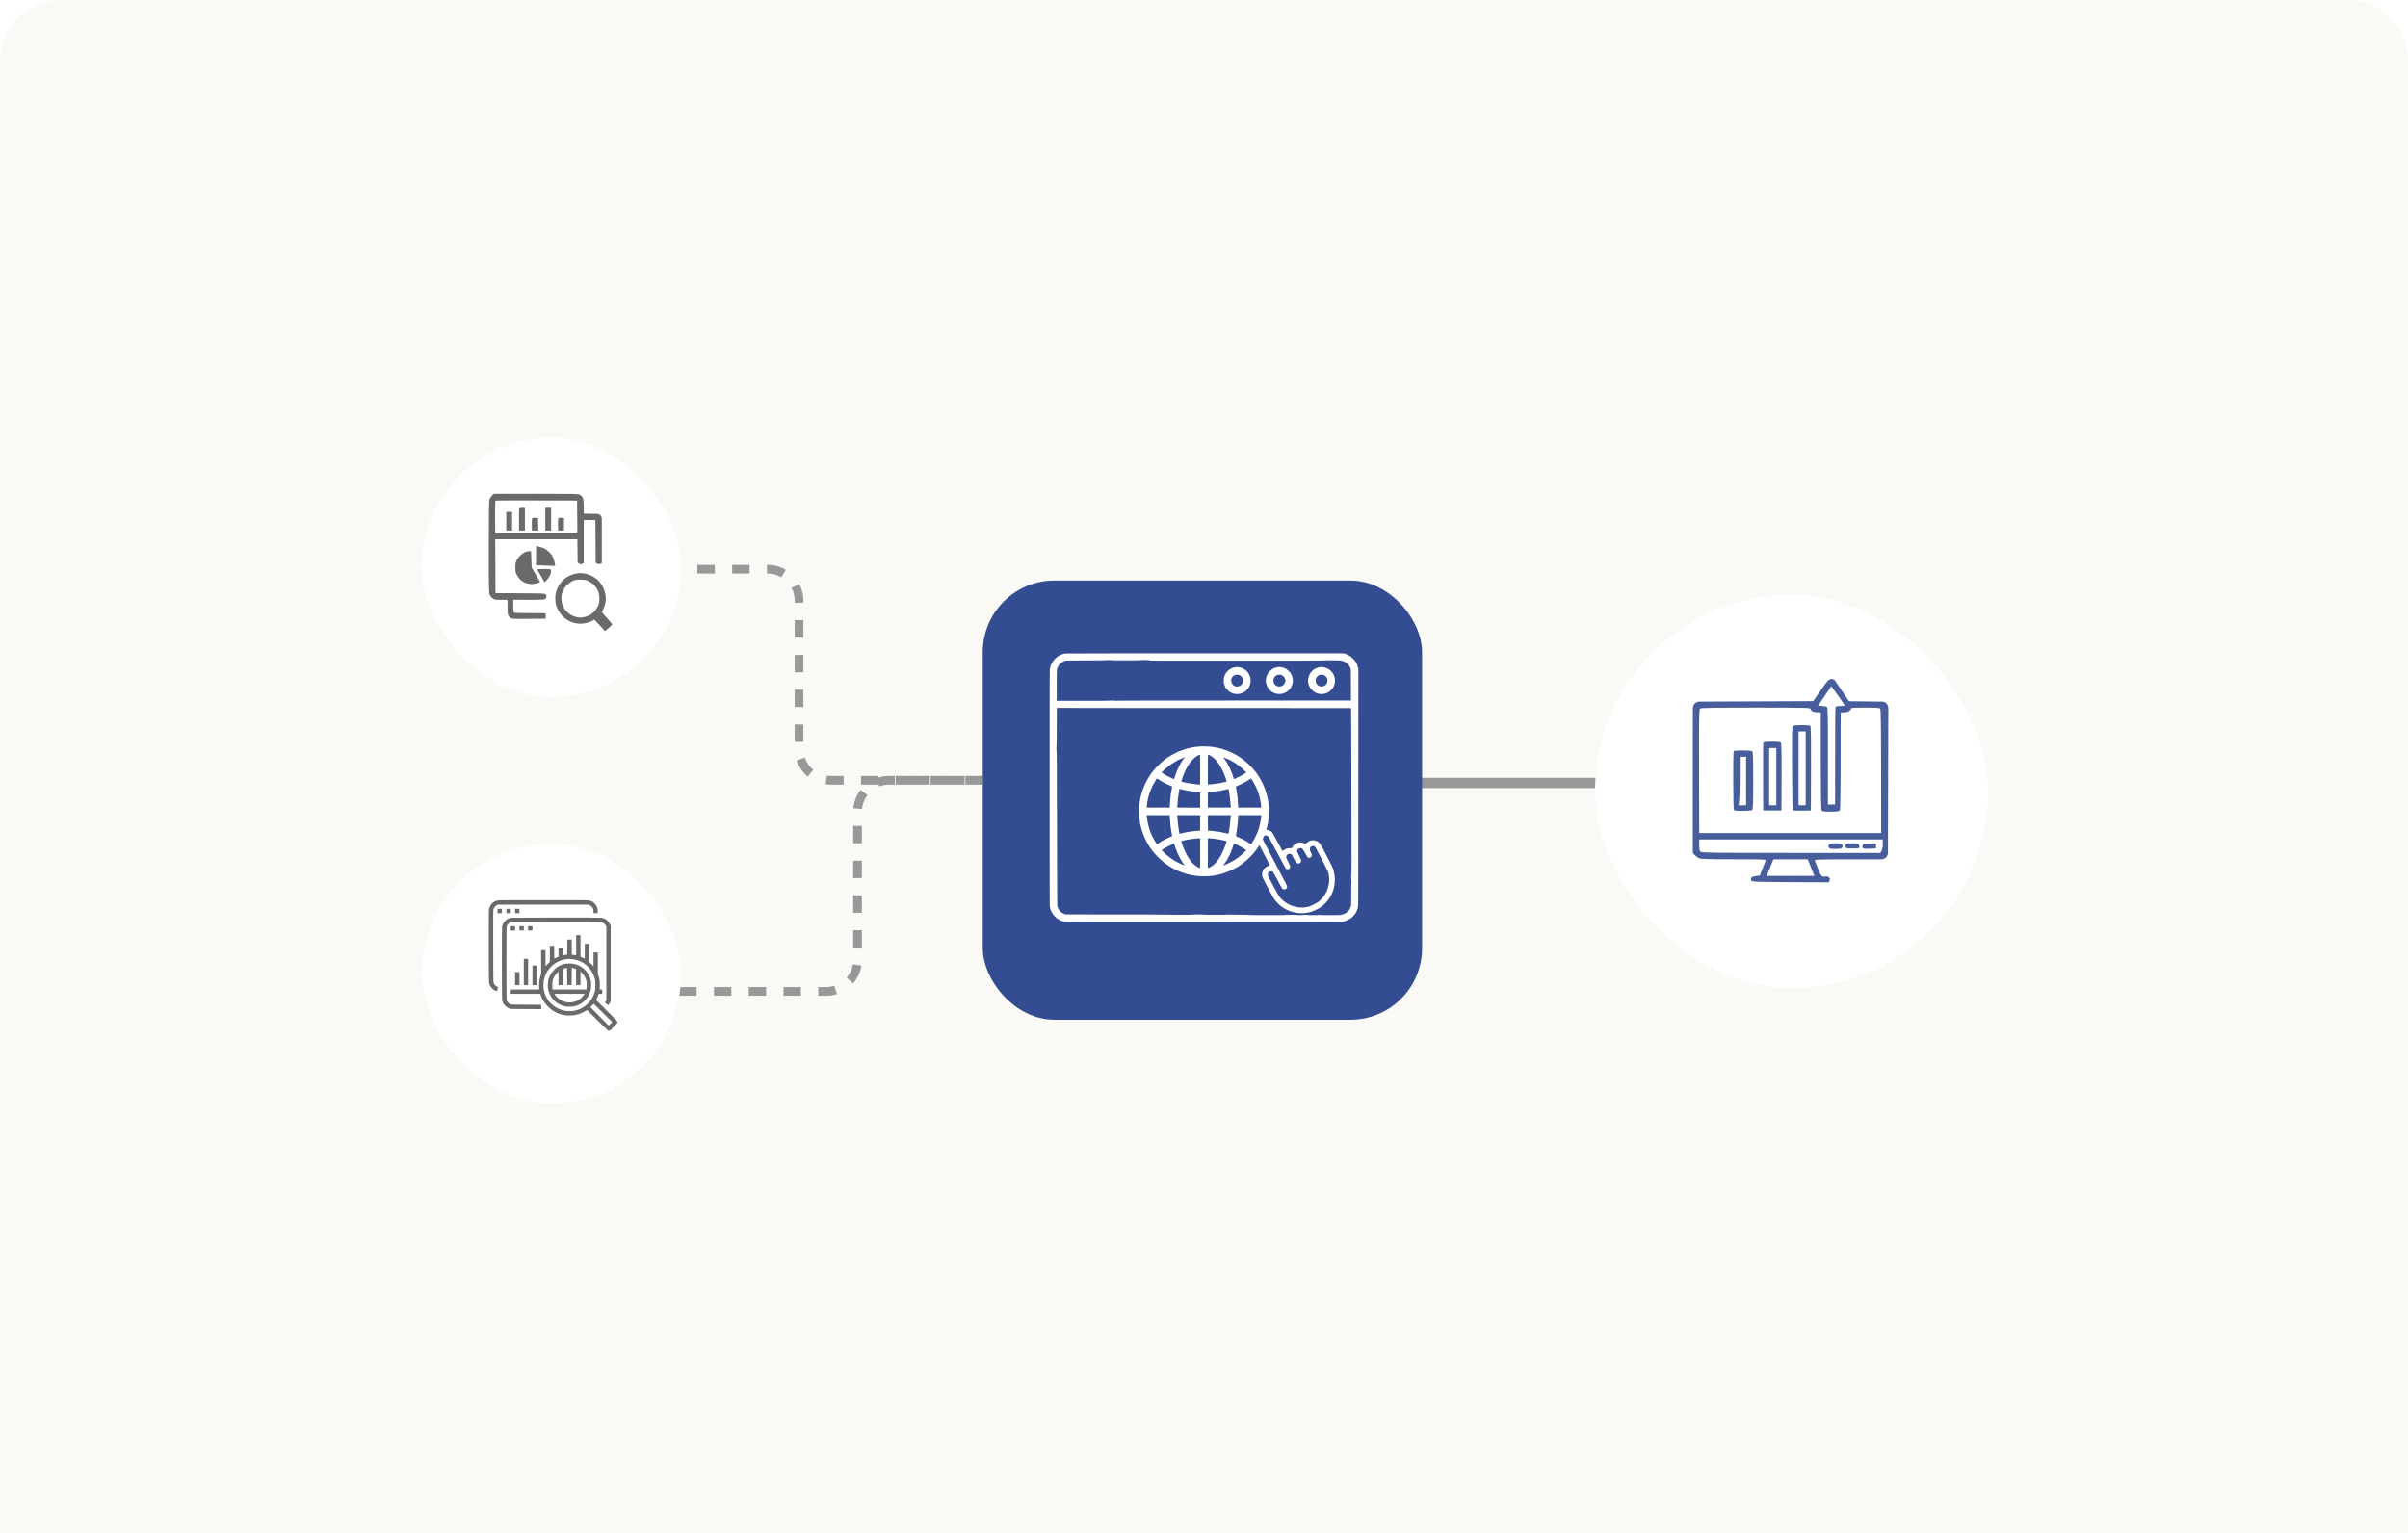 <svg width="468" height="298" viewBox="0 0 468 298" fill="none" xmlns="http://www.w3.org/2000/svg">
<path d="M0 11.747C0 5.259 5.259 0 11.747 0H456.253C462.741 0 468 5.259 468 11.747V298H0V11.747Z" fill="#FAF9F6"/>
<path d="M132 192.734H160.564C163.933 192.734 166.664 190.003 166.664 186.633V157.793C166.664 154.423 169.396 151.692 172.765 151.692H189.959" stroke="#989898" stroke-width="1.69" stroke-dasharray="3.38 3.38"/>
<path d="M191 151.693H161.395C158.026 151.693 155.295 148.962 155.295 145.592V116.752C155.295 113.382 152.563 110.651 149.194 110.651H132" stroke="#989898" stroke-width="1.69" stroke-dasharray="3.38 3.38"/>
<g filter="url(#filter0_d_386_10961)">
<rect x="82" y="84" width="50.387" height="50.387" rx="25.193" fill="white"/>
</g>
<path d="M276 152.211L311 152.211" stroke="#989898" stroke-width="2"/>
<g filter="url(#filter1_d_386_10961)">
<rect x="82" y="163" width="50.387" height="50.387" rx="25.193" fill="white"/>
</g>
<g filter="url(#filter2_d_386_10961)">
<rect x="310" y="114" width="76.387" height="76.387" rx="38.193" fill="white"/>
</g>
<path opacity="0.9" fill-rule="evenodd" clip-rule="evenodd" d="M355.96 132C356.176 132 356.438 132.093 356.547 132.201C356.639 132.324 357.319 133.297 359.357 136.323L365.95 136.401C366.582 136.583 366.843 136.796 367 137.559L366.923 166.001C366.708 166.717 366.338 166.933 365.765 167.051H359.202C354.03 167.051 352.655 167.097 352.702 167.252C352.733 167.344 353.011 168.085 353.319 168.873C353.752 169.969 353.952 170.309 354.215 170.386C354.416 170.448 354.694 170.448 354.833 170.386C355.002 170.34 355.249 170.401 355.435 170.571C355.713 170.787 355.744 170.896 355.419 171.529L347.992 171.498C341.106 171.451 340.534 171.436 340.38 171.189C340.256 170.988 340.256 170.834 340.38 170.649C340.488 170.463 340.812 170.34 342.017 170.216L342.542 168.904C342.835 168.178 343.113 167.468 343.144 167.329C343.221 167.066 342.85 167.051 336.967 167.051C332.134 167.051 330.606 167.004 330.204 166.85C329.717 166.569 329.233 166.206 329 165.738L329.015 137.559C329.209 136.785 329.48 136.593 330.065 136.401L352.408 136.308L353.644 134.501C354.323 133.513 355.033 132.556 355.219 132.355C355.404 132.154 355.744 132 355.96 132ZM353.366 137.173C354.539 137.25 354.972 137.358 355.08 137.451C355.234 137.605 355.28 139.535 355.265 147.024V156.397H356.655C356.655 141.913 356.685 137.605 356.732 137.482C356.794 137.312 357.041 137.25 357.658 137.25C358.121 137.25 358.508 137.204 358.508 137.142C358.508 137.065 357.921 136.2 357.21 135.212L355.913 133.405L353.366 137.173ZM330.22 149.942L330.251 161.955H365.61C365.61 140.462 365.564 137.898 365.41 137.744C365.271 137.605 364.483 137.559 362.476 137.559C360.144 137.559 359.743 137.59 359.743 137.79C359.743 137.914 359.573 138.13 359.388 138.254C359.202 138.377 358.739 138.485 358.384 138.485H357.735C357.735 155.161 357.689 157.447 357.55 157.586C357.427 157.724 356.84 157.786 355.774 157.786C354.338 157.786 354.169 157.755 354.03 157.477C353.922 157.277 353.875 153.741 353.875 147.827V138.485C352.856 138.485 352.393 138.377 352.208 138.254C352.022 138.13 351.868 137.914 351.868 137.79C351.868 137.59 350.571 137.559 341.245 137.559C333.2 137.559 330.56 137.605 330.405 137.744C330.22 137.898 330.189 139.813 330.22 149.942ZM330.251 164.271C330.251 165.028 330.312 165.414 330.482 165.584C330.683 165.785 332.845 165.816 348.085 165.816H365.456C365.826 165.244 365.919 164.766 365.919 164.148V163.191H330.251V164.271ZM343.375 170.293H352.64L351.328 167.051H344.672L343.375 170.293ZM350.169 140.956C350.972 140.956 351.729 141.017 351.822 141.079C351.976 141.156 352.007 143.009 351.945 157.555L350.247 157.586C349.305 157.616 348.502 157.586 348.44 157.508C348.378 157.447 348.301 153.756 348.286 149.309C348.255 142.315 348.286 141.203 348.471 141.095C348.594 141.017 349.367 140.956 350.169 140.956ZM349.552 156.551H350.941V142.191H349.552V156.551ZM344.333 144.183C345.445 144.183 345.985 144.245 346.108 144.384C346.263 144.538 346.294 146.128 346.232 157.555H342.681L342.665 151.069C342.65 147.503 342.665 144.492 342.696 144.384C342.727 144.26 343.206 144.198 344.333 144.183ZM343.839 156.551H345.228V145.434H343.839V156.551ZM338.728 145.897C339.839 145.897 340.426 145.959 340.565 146.082C340.704 146.236 340.751 147.549 340.751 151.764C340.751 155.856 340.704 157.292 340.565 157.431C340.442 157.57 339.839 157.632 338.712 157.632C337.369 157.632 337.029 157.586 336.967 157.4C336.921 157.277 336.875 154.683 336.859 151.641C336.844 148.599 336.89 146.051 336.967 146.005C337.045 145.943 337.832 145.897 338.728 145.897ZM338.126 150.869C338.126 152.938 338.079 155.053 338.002 155.594L337.894 156.551H339.361V147.132H338.126V150.869ZM356.732 163.947C357.735 163.947 357.905 163.993 358.044 164.256C358.152 164.488 358.137 164.642 357.998 164.812C357.859 164.982 357.519 165.043 356.685 165.043C355.79 165.043 355.543 164.982 355.435 164.766C355.342 164.596 355.342 164.395 355.435 164.225C355.558 164.009 355.79 163.947 356.732 163.947ZM360.052 163.947C360.777 163.947 361.102 164.009 361.241 164.179C361.349 164.302 361.426 164.534 361.395 164.688C361.364 164.92 361.179 164.951 360.052 164.951C358.77 164.951 358.739 164.951 358.693 164.565C358.662 164.364 358.739 164.132 358.847 164.071C358.955 164.009 359.496 163.947 360.052 163.947ZM364.607 164.024V164.951L363.325 164.997C362.167 165.028 362.043 165.013 361.982 164.719C361.935 164.549 361.982 164.302 362.074 164.179C362.213 163.993 362.522 163.947 364.607 164.024Z" fill="#344C92"/>
<path fill-rule="evenodd" clip-rule="evenodd" d="M96.156 175.239C96.255 175.185 96.459 175.115 96.603 175.076H96.598C96.821 175.011 98.166 175.001 105.57 175.001C113.326 174.996 114.313 175.006 114.576 175.076C114.74 175.115 114.983 175.21 115.117 175.284C115.246 175.358 115.464 175.532 115.593 175.666C115.722 175.805 115.876 176.008 115.931 176.128C115.99 176.242 116.075 176.465 116.114 176.619C116.154 176.778 116.189 177.046 116.189 177.527H115.37L115.34 177.145C115.325 176.926 115.276 176.683 115.226 176.584C115.177 176.49 115.067 176.336 114.978 176.247C114.894 176.152 114.735 176.033 114.427 175.865H96.762L96.563 175.969C96.454 176.028 96.28 176.172 96.176 176.291C96.072 176.415 95.958 176.619 95.913 176.758C95.853 176.971 95.844 177.988 95.853 183.978C95.868 190.563 95.873 190.96 95.958 191.148C96.007 191.257 96.141 191.441 96.255 191.56C96.37 191.674 96.538 191.793 96.628 191.818C96.727 191.848 96.786 191.898 96.786 191.952C96.781 192.002 96.742 192.185 96.692 192.364C96.618 192.627 96.583 192.682 96.508 192.672C96.454 192.662 96.305 192.602 96.166 192.538C96.032 192.473 95.799 192.309 95.66 192.17C95.501 192.022 95.337 191.793 95.248 191.605C95.169 191.436 95.079 191.173 95.05 191.024C95.015 190.846 95 188.305 95 183.829C95 177.745 95.01 176.872 95.074 176.609C95.119 176.445 95.223 176.192 95.313 176.043C95.402 175.899 95.585 175.681 95.719 175.557C95.859 175.433 96.052 175.289 96.156 175.239ZM111.976 185.715V183.754V181.794H112.819L112.824 185.988L113.202 186.161C113.333 186.222 113.46 186.279 113.539 186.314C113.582 186.333 113.611 186.346 113.618 186.35C113.643 186.355 113.663 185.715 113.663 183.482H114.507L114.512 186.98L115.35 187.848V185.169H116.194V189.312L116.338 189.759C116.417 190.007 116.511 190.394 116.541 190.627C116.576 190.86 116.596 191.342 116.566 192.364H117.037V193.208H116.69C116.353 193.208 116.343 193.213 116.313 193.347C116.298 193.421 116.194 193.689 115.871 194.408L117.916 196.448C119.107 197.639 119.975 198.542 119.99 198.616C120.01 198.686 120 198.795 119.965 198.865C119.93 198.934 119.623 199.276 119.275 199.624C118.933 199.976 118.591 200.294 118.516 200.333C118.437 200.373 118.328 200.403 118.268 200.403C118.184 200.403 117.593 199.837 114.11 196.359L113.926 196.473C113.822 196.537 113.514 196.696 113.241 196.83C112.968 196.964 112.601 197.118 112.422 197.172C112.244 197.227 111.896 197.306 111.653 197.351C111.41 197.391 110.964 197.425 110.661 197.425C110.358 197.425 109.912 197.391 109.668 197.351C109.425 197.306 109.018 197.202 108.775 197.118C108.532 197.033 108.219 196.909 108.08 196.845C107.947 196.775 107.644 196.597 107.411 196.448C107.172 196.289 106.78 195.967 106.512 195.694C106.23 195.416 105.917 195.034 105.743 194.771C105.584 194.528 105.386 194.17 105.297 193.977C105.207 193.783 105.108 193.535 105.004 193.208H99.272V192.364H104.805L104.786 191.704C104.776 191.342 104.795 190.86 104.83 190.627C104.86 190.394 104.954 190.002 105.178 189.312V184.722H106.021L106.026 187.824L106.865 186.98V183.879H107.708V185.119C107.708 185.804 107.728 186.355 107.748 186.35C107.773 186.34 107.961 186.255 108.552 185.988V184.325H109.395V185.715L109.559 185.69C109.621 185.682 109.743 185.664 109.964 185.631C110.042 185.62 110.134 185.606 110.239 185.591L110.249 184.499C110.254 183.898 110.264 183.238 110.274 182.663H111.098L111.107 183.035C111.107 183.125 111.109 183.305 111.113 183.626C111.117 184.027 111.124 184.649 111.132 185.591L111.39 185.63C111.457 185.639 111.535 185.651 111.625 185.664C111.727 185.679 111.843 185.696 111.976 185.715ZM109.366 186.603C109.584 186.548 109.942 186.479 110.16 186.459C110.378 186.439 110.567 186.419 110.582 186.414C110.597 186.414 110.84 186.429 111.127 186.459C111.415 186.484 111.842 186.563 112.085 186.633C112.323 186.702 112.701 186.846 112.924 186.96C113.152 187.074 113.49 187.283 113.683 187.422C113.877 187.566 114.159 187.814 114.318 187.977C114.477 188.136 114.715 188.424 114.849 188.617C114.978 188.811 115.167 189.134 115.266 189.337C115.36 189.54 115.499 189.913 115.574 190.156C115.703 190.568 115.713 190.667 115.713 191.496C115.713 192.25 115.698 192.448 115.608 192.761C115.554 192.964 115.435 193.302 115.35 193.505C115.266 193.709 115.082 194.056 114.938 194.274C114.8 194.493 114.502 194.855 114.283 195.073C114.06 195.297 113.693 195.599 113.46 195.753C113.227 195.902 112.884 196.096 112.691 196.175C112.497 196.259 112.165 196.373 111.946 196.433C111.713 196.498 111.316 196.552 110.979 196.567C110.626 196.587 110.244 196.572 109.986 196.537C109.753 196.503 109.386 196.418 109.167 196.349C108.949 196.279 108.617 196.145 108.423 196.046C108.23 195.952 107.942 195.783 107.778 195.669C107.614 195.56 107.336 195.331 107.163 195.168C106.989 195.004 106.741 194.726 106.612 194.547C106.478 194.369 106.279 194.046 106.17 193.828C106.056 193.61 105.912 193.262 105.848 193.059C105.783 192.855 105.699 192.508 105.664 192.29C105.624 192.036 105.614 191.659 105.634 191.247C105.654 190.756 105.689 190.498 105.793 190.156C105.868 189.913 105.997 189.555 106.086 189.362C106.175 189.168 106.344 188.871 106.463 188.692C106.587 188.513 106.786 188.255 106.905 188.121C107.029 187.982 107.297 187.729 107.5 187.561C107.743 187.357 108.076 187.149 108.423 186.975C108.726 186.831 109.148 186.662 109.366 186.603ZM114.76 195.813L115.063 195.48V195.475C115.226 195.292 115.375 195.143 115.39 195.143C115.405 195.143 116.224 195.947 118.993 198.716L118.313 199.386L114.76 195.813Z" fill="#6A6A6A"/>
<path fill-rule="evenodd" clip-rule="evenodd" d="M97.531 177.527H96.688V176.684H97.531V177.527ZM99.268 177.527H98.424V176.684H99.268V177.527ZM100.955 177.527H100.111V176.684H100.955V177.527ZM98.747 178.609C98.911 178.535 99.144 178.45 99.268 178.425C99.392 178.401 103.258 178.381 108.101 178.376C113.743 178.371 116.804 178.386 116.983 178.42C117.132 178.45 117.39 178.535 117.554 178.614C117.737 178.703 117.956 178.867 118.11 179.036C118.253 179.19 118.447 179.462 118.695 179.983V194.572L118.556 194.87C118.477 195.034 118.373 195.228 118.318 195.307C118.239 195.421 118.209 195.431 118.134 195.381C118.085 195.347 117.936 195.223 117.579 194.895L117.851 194.424V180.132L117.747 179.934C117.688 179.825 117.544 179.651 117.425 179.547C117.301 179.443 117.097 179.328 116.958 179.284C116.745 179.224 115.509 179.214 99.342 179.239L99.079 179.388C98.93 179.472 98.752 179.616 98.682 179.711C98.613 179.805 98.523 179.959 98.489 180.048C98.439 180.177 98.424 181.571 98.424 187.288C98.424 194.086 98.429 194.384 98.519 194.572C98.568 194.682 98.687 194.845 98.777 194.94C98.871 195.034 99.045 195.158 99.169 195.213C99.387 195.312 99.466 195.317 105.173 195.342V196.185L102.21 196.17L102.2 196.17C99.278 196.16 99.238 196.16 98.97 196.051C98.821 195.992 98.573 195.853 98.424 195.749C98.256 195.629 98.067 195.431 97.938 195.237C97.819 195.064 97.685 194.806 97.64 194.672C97.561 194.443 97.556 193.843 97.541 187.476C97.531 182.698 97.546 180.43 97.581 180.207C97.611 180.028 97.705 179.74 97.789 179.562C97.883 179.373 98.052 179.135 98.196 178.996C98.335 178.862 98.583 178.688 98.747 178.609ZM100.111 180.902H99.268L99.273 180.053L100.087 180.083L100.111 180.902ZM101.799 180.902H100.955V180.058H101.799V180.902ZM103.486 180.902H102.642V180.058H103.486V180.902ZM102.642 191.521H101.799V186.41H102.642V191.521ZM104.329 191.521H103.486V187.7H104.329V191.521ZM100.955 191.521H100.111V188.99H100.955V191.521ZM108.895 187.68C109.098 187.586 109.445 187.462 109.664 187.412C109.942 187.343 110.239 187.308 110.656 187.308C111.128 187.303 111.346 187.328 111.723 187.422C111.981 187.486 112.338 187.61 112.517 187.7C112.696 187.789 112.974 187.958 113.137 188.072C113.301 188.186 113.589 188.449 113.782 188.653C113.971 188.856 114.224 189.188 114.338 189.392C114.452 189.595 114.596 189.893 114.656 190.057C114.71 190.221 114.79 190.498 114.829 190.677C114.864 190.856 114.899 191.228 114.899 191.511C114.899 191.789 114.864 192.181 114.82 192.379C114.78 192.578 114.671 192.915 114.581 193.133C114.492 193.352 114.323 193.674 114.204 193.853C114.085 194.032 113.872 194.295 113.733 194.443C113.599 194.587 113.351 194.806 113.187 194.925C113.023 195.039 112.701 195.228 112.467 195.337C112.234 195.446 111.902 195.575 111.723 195.62C111.48 195.689 111.217 195.709 110.681 195.709C110.14 195.709 109.877 195.689 109.639 195.62C109.46 195.575 109.128 195.446 108.895 195.337C108.661 195.228 108.339 195.039 108.175 194.925C108.011 194.806 107.763 194.587 107.624 194.443C107.485 194.295 107.277 194.032 107.158 193.853C107.039 193.674 106.865 193.352 106.776 193.133C106.686 192.915 106.577 192.558 106.533 192.339C106.468 192.042 106.458 191.794 106.478 191.322C106.493 190.9 106.538 190.593 106.607 190.355C106.667 190.166 106.776 189.873 106.85 189.709C106.925 189.546 107.064 189.303 107.158 189.164C107.247 189.03 107.461 188.777 107.624 188.603C107.793 188.429 108.061 188.186 108.225 188.072C108.388 187.953 108.691 187.779 108.895 187.68ZM109.49 188.345C109.544 188.315 109.718 188.265 109.877 188.226H109.872C110.031 188.186 110.174 188.151 110.194 188.151C110.214 188.146 110.239 188.901 110.259 191.496H111.102L111.127 188.146L111.286 188.176C111.375 188.196 111.559 188.246 111.946 188.37L111.971 191.521H112.814L112.819 188.866L113.127 189.193C113.296 189.372 113.509 189.64 113.593 189.789C113.683 189.938 113.817 190.226 113.891 190.429C114.005 190.757 114.02 190.881 114.025 191.446C114.03 191.799 114.015 192.151 113.956 192.364H107.406L107.366 192.225C107.346 192.151 107.331 191.799 107.336 191.446C107.341 190.881 107.356 190.757 107.47 190.429C107.544 190.226 107.678 189.938 107.768 189.789C107.852 189.64 108.066 189.372 108.542 188.866L108.547 191.521H109.39V189.958C109.39 188.444 109.395 188.395 109.49 188.345ZM108.502 194.086C108.324 193.942 108.08 193.684 107.961 193.516L107.748 193.208H113.613L113.4 193.516C113.286 193.684 113.048 193.942 112.869 194.086C112.69 194.235 112.368 194.443 112.149 194.548C111.931 194.652 111.579 194.776 111.365 194.816C111.157 194.86 110.849 194.895 110.686 194.895C110.522 194.895 110.214 194.86 110.001 194.816C109.792 194.776 109.44 194.652 109.222 194.548C109.003 194.443 108.681 194.235 108.502 194.086Z" fill="#6A6A6A"/>
<path d="M104.18 108.023L104.169 109.868C107.022 110.004 107.86 110.026 107.882 110.004C107.905 109.992 107.86 109.698 107.792 109.358C107.724 109.019 107.577 108.532 107.452 108.283C107.339 108.034 107.022 107.604 106.75 107.332C106.478 107.06 106.014 106.721 105.697 106.574C105.392 106.438 104.916 106.291 104.667 106.245L104.192 106.166L104.18 108.023ZM102.188 107.275C101.939 107.366 101.509 107.626 101.237 107.864C100.965 108.102 100.614 108.543 100.445 108.86C100.207 109.324 100.15 109.574 100.162 110.332C100.162 111.113 100.195 111.306 100.49 111.838C100.682 112.177 100.988 112.585 101.169 112.732C101.362 112.89 101.712 113.117 101.961 113.241C102.211 113.366 102.697 113.49 103.037 113.524C103.433 113.558 103.897 113.513 104.316 113.4C104.667 113.298 104.961 113.185 104.961 113.162C104.961 113.128 104.599 112.472 104.146 111.713L103.331 110.332L103.207 107.162C102.765 107.128 102.437 107.185 102.188 107.275ZM104.418 110.751C104.452 110.83 104.792 111.419 105.177 112.053L105.867 113.219C106.614 112.37 106.897 111.928 106.965 111.679C107.044 111.43 107.112 111.113 107.112 110.977C107.112 110.841 107.033 110.694 106.943 110.672C106.852 110.638 106.229 110.615 105.573 110.615C104.644 110.615 104.373 110.649 104.418 110.751Z" fill="#6A6A6A"/>
<path fill-rule="evenodd" clip-rule="evenodd" d="M95.124 97.053C95.181 96.872 95.396 96.566 95.6 96.374L95.951 96H104.192C112.241 96 112.445 96 112.773 96.226C112.955 96.351 113.192 96.6 113.283 96.792C113.407 97.041 113.453 97.506 113.453 99.849L116.192 99.906C116.664 100.03 116.832 100.201 116.962 100.755V109.472L116.668 109.607C116.43 109.732 116.328 109.721 115.773 109.404L115.717 101.094H113.453V109.472L113.158 109.607C112.921 109.732 112.819 109.721 112.264 109.404L112.207 104.83H96.245L96.302 115.302L101.113 115.336C105.54 115.358 105.936 115.37 106.072 115.562C106.151 115.664 106.207 115.856 106.207 115.981C106.207 116.105 106.117 116.298 106.004 116.411C105.834 116.592 105.54 116.615 99.755 116.604V117.758C99.755 118.551 99.8 118.97 99.891 119.072C100.004 119.173 100.762 119.207 105.981 119.207L106.049 119.456C106.083 119.604 106.094 119.841 106.038 120.283L102.789 120.305C99.845 120.339 99.494 120.317 99.234 120.136C99.064 120.034 98.86 119.807 98.781 119.626C98.668 119.422 98.623 118.879 98.623 116.604H97.411C96.325 116.615 96.143 116.581 95.792 116.355C95.577 116.207 95.306 115.913 95.204 115.698C95.011 115.336 95 114.645 95 106.336C95 100.279 95.034 97.257 95.124 97.053ZM110.623 111.939C110.906 111.804 111.392 111.634 111.698 111.555C112.015 111.487 112.479 111.419 112.751 111.407C113.011 111.407 113.498 111.464 113.826 111.532C114.155 111.6 114.721 111.815 115.094 111.996C115.468 112.189 116.011 112.573 116.294 112.868C116.577 113.151 116.973 113.683 117.166 114.056C117.358 114.441 117.573 115.098 117.653 115.528C117.766 116.151 117.777 116.49 117.675 117.056C117.607 117.464 117.426 118.053 117.29 118.358C117.248 118.45 117.207 118.54 117.17 118.621C117.079 118.818 117.012 118.965 116.996 118.981C116.973 119.015 117.415 119.547 117.981 120.17C118.547 120.792 119.011 121.347 119 121.392C119 121.438 118.683 121.754 117.585 122.694L116.566 121.573C116.011 120.951 115.524 120.453 115.49 120.453C115.468 120.464 115.332 120.543 115.207 120.634C115.083 120.736 114.653 120.905 114.245 121.03C113.849 121.155 113.204 121.256 112.83 121.256C112.456 121.245 111.902 121.177 111.585 121.098C111.279 121.019 110.747 120.804 110.419 120.622C110.079 120.441 109.558 120.022 109.253 119.694C108.947 119.366 108.54 118.755 108.347 118.336C108.064 117.736 107.973 117.373 107.94 116.66C107.894 116.004 107.94 115.562 108.087 115.019C108.2 114.622 108.483 114.011 108.709 113.66C108.924 113.321 109.332 112.845 109.615 112.619C109.887 112.381 110.351 112.075 110.623 111.939ZM96.222 100.551C96.211 98.819 96.245 97.359 96.301 97.325C96.358 97.279 99.947 97.257 112.15 97.302L112.207 103.698H96.245L96.222 100.551ZM110.35 113.57C110.656 113.298 111.154 112.981 111.471 112.856C111.901 112.687 112.252 112.653 112.943 112.675C113.622 112.698 113.996 112.777 114.414 112.981C114.72 113.128 115.184 113.456 115.433 113.717C115.694 113.966 116.022 114.419 116.169 114.736C116.362 115.132 116.452 115.562 116.486 116.151C116.52 116.807 116.475 117.136 116.294 117.622C116.169 117.962 115.863 118.472 115.626 118.755C115.377 119.038 114.935 119.4 114.629 119.57C114.324 119.728 113.78 119.921 113.429 119.988C112.977 120.079 112.592 120.079 112.207 120C111.901 119.932 111.403 119.762 111.109 119.615C110.803 119.468 110.316 119.072 110.022 118.743C109.694 118.381 109.399 117.905 109.297 117.566C109.196 117.249 109.105 116.672 109.105 116.264C109.105 115.675 109.173 115.381 109.456 114.792C109.682 114.317 109.999 113.887 110.35 113.57Z" fill="#6A6A6A"/>
<path d="M100.942 98.796C100.885 98.83 100.851 99.826 100.862 101.004L100.885 103.132H102.017V98.717C101.259 98.717 100.998 98.751 100.942 98.796ZM105.979 100.924V103.132H107.111V98.717H105.979V100.924ZM98.394 101.321V103.132H99.527V99.509H98.394V101.321ZM103.432 100.709C103.387 100.755 103.342 101.321 103.353 101.966L103.376 103.132H104.621L104.564 100.698C103.772 100.641 103.489 100.664 103.432 100.709ZM108.527 100.709C108.481 100.755 108.436 101.321 108.447 101.966L108.47 103.132H109.602C109.602 101.377 109.613 100.834 109.625 100.777C109.647 100.732 109.432 100.687 109.149 100.664C108.866 100.641 108.583 100.664 108.527 100.709Z" fill="#6A6A6A"/>
<g filter="url(#filter3_d_386_10961)">
<rect x="191" y="111" width="85.385" height="85.385" rx="13.921" fill="#344C92"/>
</g>
<path fill-rule="evenodd" clip-rule="evenodd" d="M206.5 127.166C206.647 127.119 206.878 127.063 207.016 127.041C207.213 127.013 213.031 127.004 261.172 127.013L261.438 127.104C261.584 127.151 261.838 127.257 262 127.335C262.162 127.416 262.419 127.572 262.566 127.685C262.712 127.797 262.931 127.994 263.05 128.122C263.169 128.251 263.316 128.429 263.378 128.513C263.441 128.601 263.544 128.76 263.603 128.872C263.663 128.985 263.744 129.154 263.778 129.247C263.816 129.341 263.881 129.554 264 130.013L263.994 153.079C263.984 174.997 263.981 176.151 263.931 176.213C263.897 176.251 263.888 176.285 263.906 176.294C263.925 176.304 263.928 176.347 263.916 176.397C263.906 176.444 263.859 176.601 263.812 176.747C263.766 176.894 263.681 177.104 263.625 177.216C263.569 177.329 263.484 177.476 263.441 177.544C263.397 177.613 263.312 177.732 263.25 177.81C263.191 177.888 263.062 178.032 262.969 178.132C262.875 178.232 262.684 178.401 262.547 178.504C262.409 178.607 262.156 178.76 261.984 178.844C261.812 178.929 261.547 179.032 261.391 179.076C261.2 179.129 261.097 179.144 261.072 179.122C261.044 179.101 261.022 179.107 261.003 179.147C260.975 179.197 259.653 179.201 234.041 179.21C209.144 179.216 207.088 179.213 206.828 179.166C206.672 179.138 206.456 179.082 206.344 179.038C206.231 178.997 206.022 178.897 205.875 178.819C205.728 178.741 205.525 178.61 205.422 178.532C205.319 178.454 205.128 178.282 204.997 178.154C204.869 178.026 204.681 177.801 204.587 177.654C204.494 177.507 204.378 177.319 204.338 177.232C204.294 177.147 204.219 176.969 204.175 176.841C204.128 176.713 204.069 176.513 204.044 176.397C204.006 176.213 204 173.035 204 153.241C204 132.747 204.003 130.263 204.047 130.013C204.075 129.857 204.131 129.619 204.178 129.482C204.222 129.344 204.319 129.113 204.391 128.966C204.466 128.819 204.609 128.588 204.712 128.451C204.816 128.313 204.997 128.107 205.112 127.994C205.231 127.879 205.425 127.719 205.547 127.638C205.669 127.557 205.872 127.438 206 127.372C206.128 127.307 206.353 127.216 206.5 127.166ZM211.109 128.381C213.556 128.375 214.993 128.359 215.012 128.341C215.031 128.325 215.249 128.309 215.506 128.309C215.784 128.309 215.974 128.325 215.984 128.341C215.993 128.362 216.946 128.372 218.749 128.372C220.553 128.372 221.506 128.362 221.515 128.341C221.524 128.322 221.865 128.309 222.437 128.309C223.287 128.309 223.349 128.316 223.453 128.372C223.562 128.434 223.618 128.434 240.281 128.434C251.396 128.434 257.006 128.425 257.015 128.403C257.024 128.384 257.64 128.372 258.765 128.372C259.89 128.372 260.506 128.384 260.515 128.403C260.524 128.422 260.578 128.437 260.634 128.437C260.687 128.437 260.818 128.459 260.921 128.481C261.024 128.506 261.256 128.6 261.434 128.691C261.703 128.828 261.793 128.897 261.965 129.078C262.106 129.228 262.221 129.397 262.321 129.594C262.406 129.762 262.49 129.981 262.515 130.106C262.553 130.291 262.562 130.819 262.562 136.187H239.796C224.649 136.187 217.024 136.197 217.015 136.219C217.006 136.234 216.943 136.25 216.874 136.25C216.806 136.25 216.743 136.234 216.734 136.219C216.724 136.197 216.49 136.187 216.124 136.187C215.759 136.187 215.524 136.197 215.515 136.219C215.506 136.237 213.781 136.25 205.374 136.25V133.35C205.374 131.447 205.387 130.381 205.409 130.25C205.428 130.137 205.471 129.959 205.509 129.859C205.543 129.756 205.615 129.6 205.665 129.516C205.715 129.428 205.793 129.309 205.84 129.25C205.884 129.187 205.949 129.109 205.984 129.075C206.018 129.037 206.131 128.941 206.234 128.856C206.337 128.775 206.534 128.653 206.671 128.591C206.809 128.525 206.993 128.456 207.078 128.434C207.199 128.4 208.065 128.391 211.109 128.381ZM205.343 144.766C205.365 144.753 205.378 143.522 205.381 141.181L205.384 137.612L213.184 137.634C217.474 137.644 230.34 137.653 262.562 137.653V137.819C262.562 137.909 262.574 137.997 262.59 138.012C262.612 138.034 262.628 141.947 262.64 148.75C262.649 154.634 262.665 161.7 262.671 164.45C262.684 167.85 262.678 169.462 262.656 169.481C262.634 169.503 262.624 169.869 262.624 170.506C262.624 171.134 262.637 171.503 262.656 171.512C262.674 171.522 262.687 171.572 262.687 171.622C262.687 171.675 262.674 171.725 262.656 171.731C262.637 171.744 262.624 172.441 262.624 173.725C262.624 174.812 262.615 175.744 262.606 175.797C262.593 175.85 262.599 175.9 262.621 175.912C262.646 175.928 262.646 175.95 262.615 175.991C262.593 176.022 262.556 176.116 262.537 176.203C262.515 176.287 262.465 176.428 262.424 176.516C262.387 176.6 262.303 176.747 262.24 176.844C262.178 176.937 262.128 177.031 262.124 177.053C262.124 177.075 262.103 177.094 262.078 177.094C262.053 177.094 262.031 177.106 262.031 177.125C262.031 177.141 261.928 177.234 261.806 177.331C261.681 177.428 261.499 177.544 261.406 177.591C261.312 177.641 261.137 177.709 261.015 177.747C260.896 177.781 260.756 177.812 260.703 177.812C260.653 177.812 260.574 177.834 260.531 177.859C260.465 177.894 260.134 177.903 258.493 177.903C257.215 177.903 256.524 177.894 256.515 177.875C256.506 177.856 256.443 177.844 256.374 177.844C256.306 177.844 256.243 177.856 256.234 177.875C256.224 177.894 255.865 177.906 255.249 177.906C254.634 177.906 254.274 177.894 254.265 177.875C254.256 177.853 254.053 177.844 253.749 177.844C253.446 177.844 253.243 177.853 253.234 177.875C253.224 177.894 252.99 177.906 252.624 177.906C252.259 177.906 252.024 177.894 252.015 177.875C252.006 177.853 251.593 177.844 250.874 177.844C250.156 177.844 249.743 177.853 249.734 177.875C249.724 177.894 248.546 177.906 246.296 177.906C244.037 177.906 242.874 177.894 242.874 177.875C242.874 177.853 242.284 177.837 241.196 177.828C240.271 177.819 239.29 177.806 239.015 177.797C238.693 177.784 238.506 177.791 238.487 177.809C238.465 177.831 237.703 177.844 236.243 177.844C234.799 177.844 234.024 177.831 234.015 177.812C234.006 177.791 233.593 177.781 232.874 177.781C232.156 177.781 231.743 177.791 231.734 177.812C231.724 177.831 230.949 177.844 229.509 177.844C228.084 177.844 227.287 177.831 227.265 177.812C227.246 177.791 223.787 177.778 207.109 177.766L206.921 177.694C206.818 177.656 206.671 177.591 206.593 177.55C206.515 177.512 206.396 177.444 206.328 177.4C206.259 177.356 206.14 177.25 206.062 177.166C205.984 177.081 205.881 176.966 205.837 176.906C205.79 176.844 205.706 176.697 205.646 176.578C205.587 176.456 205.521 176.303 205.496 176.234C205.459 176.128 205.449 174.056 205.431 163.231C205.418 156.15 205.399 149.437 205.39 148.312C205.381 147.031 205.362 146.253 205.343 146.234C205.324 146.216 205.312 145.916 205.312 145.491C205.312 145.05 205.324 144.775 205.343 144.766Z" fill="white"/>
<path fill-rule="evenodd" clip-rule="evenodd" d="M239.829 129.757C239.932 129.732 240.11 129.7 240.226 129.688C240.341 129.679 240.545 129.682 240.679 129.694C240.813 129.707 241.001 129.741 241.095 129.766C241.188 129.794 241.345 129.847 241.438 129.885C241.532 129.922 241.729 130.032 241.876 130.129C242.023 130.225 242.226 130.394 242.329 130.504C242.432 130.616 242.56 130.769 242.616 130.844C242.67 130.919 242.757 131.072 242.81 131.185C242.863 131.297 242.941 131.529 242.988 131.7C243.06 131.982 243.066 132.054 243.054 132.404C243.041 132.716 243.023 132.847 242.954 133.06C242.907 133.207 242.829 133.404 242.782 133.497C242.735 133.591 242.645 133.741 242.579 133.825C242.513 133.913 242.391 134.057 242.301 134.147C242.213 134.241 242.063 134.369 241.97 134.435C241.876 134.5 241.698 134.604 241.579 134.663C241.46 134.722 241.26 134.8 241.141 134.838C241.02 134.872 240.77 134.91 240.579 134.922C240.391 134.935 240.213 134.932 240.188 134.916C240.163 134.9 240.079 134.885 240.001 134.882C239.923 134.875 239.804 134.857 239.735 134.838C239.666 134.819 239.498 134.754 239.36 134.691C239.223 134.629 239.073 134.55 239.026 134.516C238.982 134.479 238.885 134.41 238.81 134.357C238.738 134.307 238.601 134.169 238.504 134.054C238.407 133.938 238.298 133.804 238.263 133.757C238.226 133.71 238.16 133.607 238.12 133.529C238.079 133.45 237.998 133.241 237.938 133.06C237.845 132.763 237.835 132.697 237.835 132.372C237.838 132.175 237.854 131.919 237.873 131.804C237.891 131.685 237.951 131.482 238.004 131.35C238.057 131.216 238.163 131.013 238.238 130.897C238.313 130.779 238.479 130.582 238.604 130.46C238.729 130.335 238.916 130.175 239.02 130.107C239.12 130.041 239.304 129.944 239.423 129.894C239.541 129.847 239.726 129.785 239.829 129.757ZM248.016 129.763C248.12 129.732 248.295 129.697 248.407 129.685C248.52 129.672 248.645 129.666 248.688 129.672C248.72 129.675 248.792 129.684 248.868 129.693C248.897 129.697 248.926 129.7 248.954 129.704C249.057 129.713 249.226 129.747 249.329 129.779C249.432 129.81 249.595 129.866 249.688 129.904C249.782 129.941 249.938 130.022 250.032 130.082C250.126 130.144 250.345 130.335 250.516 130.51C250.785 130.779 250.851 130.869 250.976 131.122C251.057 131.285 251.154 131.538 251.191 131.685C251.245 131.885 251.263 132.041 251.263 132.31C251.263 132.585 251.248 132.732 251.195 132.929C251.157 133.069 251.076 133.294 251.013 133.429C250.951 133.56 250.863 133.719 250.816 133.779C250.773 133.838 250.676 133.96 250.598 134.044C250.52 134.132 250.388 134.26 250.301 134.335C250.213 134.407 250.057 134.516 249.954 134.575C249.851 134.632 249.673 134.716 249.554 134.76C249.438 134.804 249.251 134.86 249.132 134.885C249.016 134.907 248.782 134.922 248.61 134.919C248.438 134.916 248.257 134.904 248.204 134.894C248.151 134.885 248.038 134.86 247.954 134.838C247.866 134.816 247.679 134.744 247.532 134.675C247.385 134.61 247.182 134.485 247.079 134.404C246.976 134.319 246.82 134.179 246.729 134.085C246.641 133.994 246.504 133.822 246.423 133.7C246.345 133.582 246.288 133.463 246.298 133.444C246.307 133.422 246.298 133.41 246.282 133.419C246.263 133.429 246.21 133.304 246.16 133.147C246.11 132.988 246.051 132.738 246.032 132.591C246.004 132.391 246.004 132.263 246.032 132.075C246.051 131.938 246.088 131.741 246.113 131.638C246.141 131.535 246.204 131.354 246.257 131.232C246.31 131.113 246.413 130.929 246.485 130.825C246.56 130.722 246.726 130.535 246.857 130.413C246.988 130.288 247.173 130.135 247.266 130.075C247.363 130.016 247.451 129.966 247.463 129.966C247.476 129.966 247.563 129.932 247.657 129.891C247.751 129.85 247.913 129.794 248.016 129.763ZM256.697 129.679C256.706 129.677 256.714 129.676 256.72 129.675C256.763 129.669 256.882 129.672 256.985 129.679C257.088 129.685 257.307 129.725 257.47 129.766C257.632 129.807 257.885 129.9 258.029 129.975C258.173 130.047 258.391 130.194 258.52 130.304C258.648 130.41 258.813 130.579 258.891 130.679C258.97 130.775 259.085 130.947 259.148 131.06C259.21 131.172 259.295 131.363 259.335 131.482C259.373 131.604 259.401 131.707 259.391 131.716C259.382 131.725 259.388 131.744 259.404 131.763C259.423 131.782 259.445 131.963 259.454 132.169C259.47 132.447 259.463 132.607 259.429 132.779C259.401 132.907 259.338 133.125 259.285 133.263C259.232 133.4 259.135 133.597 259.07 133.7C259.001 133.804 258.863 133.979 258.763 134.088C258.66 134.197 258.501 134.344 258.407 134.416C258.313 134.485 258.163 134.579 258.079 134.625C257.991 134.672 257.816 134.744 257.688 134.788C257.56 134.832 257.335 134.885 257.188 134.907C257.041 134.925 256.81 134.935 256.673 134.925C256.535 134.916 256.31 134.879 256.173 134.844C256.035 134.807 255.81 134.722 255.673 134.654C255.535 134.585 255.323 134.447 255.204 134.347C255.085 134.247 254.907 134.066 254.81 133.947C254.713 133.829 254.591 133.647 254.538 133.544C254.485 133.441 254.413 133.282 254.376 133.194C254.341 133.104 254.298 132.963 254.279 132.882C254.26 132.797 254.238 132.585 254.229 132.404C254.216 132.154 254.226 132.016 254.266 131.825C254.298 131.688 254.357 131.479 254.404 131.357C254.451 131.238 254.52 131.091 254.557 131.038C254.595 130.982 254.626 130.925 254.626 130.913C254.629 130.897 254.666 130.841 254.713 130.785C254.76 130.729 254.866 130.604 254.954 130.507C255.038 130.41 255.179 130.282 255.266 130.216C255.351 130.154 255.501 130.057 255.595 130.004C255.688 129.95 255.866 129.872 255.985 129.832C256.104 129.791 256.304 129.741 256.423 129.719C256.525 129.703 256.64 129.687 256.697 129.679ZM233.095 145.144C233.12 145.132 233.22 145.119 233.313 145.11C233.407 145.104 233.795 145.1 234.173 145.107C234.551 145.11 234.882 145.125 234.907 145.141C234.932 145.157 235.032 145.163 235.126 145.16C235.22 145.154 235.488 145.179 235.72 145.216C235.951 145.25 236.276 145.31 236.438 145.341C236.511 145.357 236.599 145.375 236.684 145.393C236.788 145.415 236.889 145.437 236.954 145.45C237.073 145.479 237.382 145.563 237.641 145.641C237.898 145.719 238.307 145.86 238.548 145.957C238.788 146.05 239.088 146.179 239.21 146.235C239.335 146.294 239.445 146.341 239.454 146.341C239.463 146.341 239.632 146.429 239.832 146.538C240.032 146.644 240.245 146.763 240.307 146.8C240.373 146.838 240.463 146.891 240.516 146.922C240.57 146.95 240.751 147.066 240.923 147.179C241.095 147.291 241.376 147.488 241.548 147.616C241.72 147.744 241.96 147.938 242.079 148.041C242.198 148.144 242.463 148.385 242.666 148.575C242.87 148.763 243.035 148.935 243.035 148.95C243.035 148.966 243.11 149.044 243.198 149.122C243.288 149.2 243.479 149.404 243.626 149.572C243.773 149.744 243.976 149.997 244.082 150.135C244.185 150.275 244.351 150.504 244.448 150.647C244.545 150.788 244.626 150.913 244.626 150.929C244.629 150.941 244.691 151.041 244.766 151.154C244.841 151.266 244.904 151.366 244.907 151.382C244.907 151.394 244.948 151.463 244.998 151.538C245.048 151.61 245.207 151.916 245.354 152.216C245.501 152.516 245.682 152.932 245.76 153.138C245.835 153.344 245.951 153.669 246.01 153.857C246.073 154.044 246.157 154.325 246.201 154.482C246.245 154.638 246.32 154.975 246.373 155.232C246.426 155.491 246.488 155.869 246.513 156.075C246.538 156.282 246.576 156.613 246.595 156.81C246.62 157.047 246.626 157.416 246.613 157.888C246.604 158.285 246.588 158.719 246.579 158.857C246.57 158.994 246.548 159.144 246.532 159.194C246.513 159.241 246.507 159.288 246.513 159.304C246.523 159.316 246.507 159.46 246.485 159.622C246.46 159.785 246.42 160.025 246.391 160.154C246.363 160.282 246.313 160.507 246.279 160.654C246.245 160.8 246.173 161.072 246.116 161.257C246.06 161.441 246.007 161.591 245.991 161.591C245.979 161.591 245.976 161.607 245.985 161.622C245.995 161.638 245.945 161.813 245.873 162.007C245.804 162.197 245.729 162.385 245.71 162.419C245.691 162.454 245.67 162.51 245.666 162.544C245.66 162.579 245.623 162.663 245.582 162.732C245.545 162.8 245.495 162.913 245.47 162.982C245.448 163.05 245.366 163.225 245.291 163.372C245.216 163.519 245.113 163.71 245.063 163.794C245.01 163.882 244.941 164.007 244.91 164.075C244.876 164.144 244.807 164.26 244.76 164.332C244.743 164.356 244.715 164.398 244.68 164.45C244.617 164.544 244.532 164.67 244.454 164.785C244.335 164.96 244.229 165.113 244.22 165.122C244.21 165.132 244.16 165.2 244.11 165.275C244.057 165.35 243.998 165.422 243.973 165.432C243.948 165.441 243.91 165.488 243.888 165.538C243.863 165.585 243.82 165.654 243.788 165.691C243.769 165.715 243.705 165.789 243.63 165.877C243.597 165.914 243.563 165.955 243.529 165.994C243.413 166.125 243.182 166.372 243.013 166.547C242.841 166.719 242.573 166.982 242.41 167.125C242.251 167.269 242.104 167.394 242.082 167.4C242.063 167.41 242.023 167.438 241.991 167.463C241.971 167.482 241.936 167.514 241.901 167.547C241.884 167.563 241.866 167.58 241.851 167.594C241.804 167.641 241.688 167.732 241.595 167.794C241.501 167.86 241.407 167.932 241.391 167.95C241.373 167.969 241.257 168.054 241.132 168.141L241.132 168.141C241.004 168.226 240.876 168.31 240.845 168.325C240.816 168.341 240.763 168.382 240.732 168.41C240.698 168.438 240.616 168.488 240.548 168.519C240.479 168.55 240.345 168.625 240.251 168.685C240.157 168.747 239.898 168.885 239.673 168.994C239.448 169.104 239.238 169.207 239.204 169.225C239.17 169.241 239.023 169.307 238.876 169.366C238.8 169.397 238.712 169.432 238.633 169.463C238.56 169.492 238.494 169.518 238.454 169.535C238.366 169.569 238.135 169.65 237.938 169.719C237.741 169.788 237.495 169.866 237.391 169.891C237.288 169.919 237.176 169.944 237.141 169.95C237.107 169.954 237.038 169.975 236.985 169.997C236.932 170.016 236.841 170.041 236.782 170.05C236.723 170.057 236.56 170.091 236.423 170.122C236.285 170.157 236.016 170.204 235.829 170.229C235.724 170.242 235.608 170.257 235.508 170.269C235.426 170.28 235.356 170.289 235.313 170.294C235.258 170.3 235.168 170.308 235.076 170.316C235.013 170.321 234.948 170.327 234.891 170.332C234.754 170.344 234.373 170.354 234.048 170.354C233.72 170.357 233.298 170.344 233.11 170.332C232.92 170.319 232.666 170.294 232.548 170.275C232.426 170.26 232.195 170.229 232.032 170.204C231.87 170.182 231.588 170.132 231.407 170.094C231.226 170.057 230.951 169.991 230.798 169.947C230.641 169.904 230.348 169.813 230.141 169.747C229.935 169.682 229.62 169.572 229.438 169.504C229.257 169.438 228.991 169.325 228.845 169.26C228.698 169.194 228.416 169.054 228.22 168.954C228.023 168.85 227.704 168.679 227.516 168.566C227.326 168.457 227.145 168.341 227.11 168.313C227.076 168.282 226.963 168.204 226.86 168.138C226.757 168.069 226.51 167.891 226.313 167.738C226.116 167.585 225.766 167.291 225.535 167.082C225.304 166.872 224.951 166.525 224.754 166.31C224.554 166.094 224.263 165.76 224.11 165.566C223.954 165.369 223.754 165.104 223.663 164.972C223.57 164.838 223.445 164.654 223.385 164.56L223.385 164.56C223.323 164.466 223.248 164.354 223.22 164.31C223.191 164.266 223.129 164.154 223.079 164.06C223.032 163.966 222.976 163.866 222.954 163.841C222.932 163.816 222.857 163.675 222.785 163.529C222.734 163.429 222.679 163.316 222.638 163.233C222.619 163.193 222.602 163.16 222.591 163.138C222.583 163.119 222.569 163.09 222.553 163.052C222.508 162.954 222.439 162.802 222.376 162.663C222.291 162.469 222.216 162.279 222.21 162.241C222.207 162.2 222.195 162.163 222.185 162.154C222.173 162.144 222.101 161.957 222.023 161.732C221.945 161.507 221.832 161.116 221.77 160.857C221.74 160.734 221.708 160.601 221.679 160.483C221.648 160.354 221.622 160.244 221.607 160.185C221.582 160.072 221.557 159.913 221.551 159.825C221.545 159.741 221.532 159.654 221.523 159.638C221.513 159.622 221.476 159.354 221.441 159.044C221.398 158.635 221.379 158.279 221.379 157.732C221.379 157.197 221.398 156.819 221.441 156.419C221.473 156.11 221.516 155.772 221.535 155.669C221.551 155.566 221.591 155.357 221.626 155.2C221.657 155.044 221.729 154.75 221.782 154.544C221.835 154.338 221.948 153.96 222.035 153.7C222.123 153.444 222.235 153.141 222.285 153.029C222.335 152.916 222.376 152.816 222.376 152.804C222.376 152.788 222.441 152.641 222.52 152.475C222.598 152.307 222.726 152.044 222.804 151.888C222.882 151.732 222.963 151.585 222.985 151.56C223.007 151.535 223.032 151.485 223.041 151.45C223.054 151.416 223.088 151.36 223.126 151.325C223.16 151.291 223.191 151.247 223.188 151.232C223.188 151.216 223.223 151.15 223.26 151.091C223.301 151.032 223.388 150.897 223.454 150.794C223.523 150.691 223.648 150.51 223.735 150.388C223.82 150.269 223.979 150.057 224.088 149.919C224.198 149.782 224.454 149.488 224.654 149.269C224.854 149.047 225.163 148.729 225.345 148.563C225.526 148.394 225.788 148.16 225.926 148.041C226.066 147.922 226.241 147.779 226.316 147.722C226.391 147.666 226.51 147.575 226.579 147.522C226.648 147.469 226.845 147.335 227.016 147.219C227.188 147.104 227.351 147 227.376 146.988C227.401 146.975 227.463 146.938 227.516 146.904C227.566 146.869 227.651 146.819 227.704 146.791C227.754 146.766 227.91 146.682 228.048 146.607C228.185 146.532 228.432 146.404 228.595 146.325C228.757 146.244 229.038 146.116 229.22 146.044C229.401 145.969 229.757 145.841 230.016 145.754C230.273 145.669 230.62 145.56 230.782 145.516C230.945 145.469 231.298 145.391 231.563 145.341C231.829 145.291 232.195 145.229 232.376 145.2C232.557 145.172 232.782 145.15 232.876 145.157C232.97 145.16 233.07 145.154 233.095 145.144ZM239.812 131.335C239.89 131.282 240.022 131.222 240.109 131.2C240.197 131.175 240.328 131.157 240.406 131.157C240.484 131.157 240.634 131.175 240.744 131.2C240.85 131.225 240.997 131.288 241.069 131.338C241.144 131.385 241.25 131.482 241.309 131.547C241.369 131.613 241.456 131.757 241.506 131.866C241.575 132.016 241.594 132.107 241.594 132.269C241.594 132.388 241.572 132.56 241.544 132.654C241.515 132.747 241.459 132.875 241.422 132.935C241.381 132.994 241.303 133.091 241.247 133.147C241.187 133.207 241.05 133.294 240.937 133.347C240.815 133.407 240.665 133.45 240.562 133.46C240.469 133.466 240.312 133.457 240.219 133.441C240.125 133.422 240.012 133.391 239.969 133.372C239.925 133.354 239.856 133.319 239.812 133.294C239.769 133.269 239.681 133.194 239.615 133.132C239.55 133.066 239.456 132.929 239.406 132.825C239.356 132.722 239.303 132.547 239.287 132.435C239.269 132.288 239.272 132.185 239.303 132.06C239.328 131.966 239.375 131.832 239.412 131.763C239.447 131.694 239.522 131.591 239.575 131.535C239.628 131.475 239.734 131.388 239.812 131.335ZM248.1 131.294C248.184 131.25 248.303 131.204 248.369 131.185H248.365C248.431 131.169 248.597 131.163 248.734 131.169C248.928 131.182 249.022 131.204 249.15 131.269C249.244 131.319 249.375 131.413 249.444 131.482C249.512 131.55 249.609 131.679 249.659 131.763C249.709 131.85 249.759 131.985 249.772 132.069C249.787 132.15 249.806 132.216 249.819 132.216C249.834 132.216 249.844 132.257 249.844 132.31C249.844 132.363 249.834 132.41 249.819 132.416C249.806 132.422 249.787 132.482 249.775 132.547C249.762 132.616 249.709 132.754 249.653 132.857C249.6 132.96 249.519 133.085 249.472 133.132C249.428 133.182 249.284 133.272 249.159 133.335C248.94 133.441 248.906 133.45 248.64 133.45C248.369 133.45 248.34 133.444 248.109 133.325C247.969 133.254 247.828 133.154 247.775 133.091C247.728 133.032 247.647 132.897 247.594 132.794C247.519 132.641 247.5 132.563 247.497 132.357C247.49 132.182 247.506 132.054 247.544 131.935C247.575 131.841 247.653 131.7 247.715 131.622C247.778 131.544 247.856 131.457 247.89 131.425C247.925 131.394 248.019 131.335 248.1 131.294ZM256.269 131.31C256.353 131.26 256.481 131.204 256.55 131.188C256.619 131.169 256.781 131.16 256.909 131.169C257.037 131.175 257.212 131.207 257.294 131.238C257.378 131.269 257.525 131.366 257.619 131.45C257.733 131.555 257.824 131.674 257.89 131.81C257.978 131.994 257.987 132.041 257.987 132.31C257.987 132.579 257.978 132.625 257.894 132.791C257.84 132.891 257.75 133.032 257.69 133.1C257.631 133.169 257.525 133.257 257.456 133.297C257.387 133.338 257.247 133.394 257.144 133.422C257.003 133.46 256.897 133.466 256.722 133.447C256.565 133.433 256.43 133.396 256.315 133.338C256.222 133.291 256.084 133.185 256.009 133.1C255.934 133.019 255.837 132.882 255.797 132.794C255.75 132.7 255.712 132.557 255.7 132.435C255.69 132.322 255.7 132.157 255.719 132.06C255.74 131.966 255.806 131.804 255.869 131.7C255.931 131.597 256.009 131.488 256.047 131.457C256.084 131.429 256.181 131.363 256.269 131.31ZM232.987 146.797C233.072 146.757 233.165 146.716 233.19 146.707C233.215 146.697 233.24 146.688 233.244 146.688C233.25 146.685 233.253 147.997 233.253 152.513L232.994 152.51C232.853 152.51 232.715 152.5 232.69 152.491C232.665 152.479 232.509 152.457 232.347 152.438C232.184 152.422 231.881 152.385 231.675 152.357C231.469 152.332 231.187 152.288 231.05 152.266C231.007 152.258 230.956 152.249 230.901 152.239C230.777 152.217 230.636 152.192 230.534 152.172C230.387 152.147 230.197 152.104 230.112 152.079C230.025 152.05 229.903 152.025 229.84 152.022C229.775 152.016 229.722 152.004 229.722 151.988C229.722 151.975 229.694 151.966 229.659 151.966C229.625 151.966 229.597 151.947 229.597 151.925C229.597 151.907 229.653 151.704 229.725 151.482C229.797 151.26 229.915 150.916 229.99 150.722C230.065 150.532 230.184 150.254 230.253 150.107C230.322 149.96 230.372 149.825 230.362 149.81C230.353 149.794 230.359 149.775 230.375 149.769C230.387 149.766 230.506 149.569 230.631 149.332C230.759 149.094 230.89 148.854 230.925 148.797C230.959 148.738 231.075 148.569 231.181 148.416C231.287 148.263 231.484 148.013 231.619 147.857C231.756 147.7 231.984 147.475 232.128 147.357C232.275 147.235 232.481 147.075 232.587 147.004C232.697 146.932 232.794 146.872 232.806 146.872C232.822 146.872 232.9 146.838 232.987 146.797ZM234.737 152.491L234.747 149.588L234.756 146.685L234.856 146.729L234.856 146.729C234.913 146.754 235.025 146.804 235.112 146.841C235.197 146.882 235.365 146.975 235.487 147.057C235.609 147.135 235.812 147.291 235.94 147.404C236.069 147.519 236.294 147.75 236.434 147.922C236.578 148.091 236.803 148.394 236.934 148.591C237.062 148.788 237.278 149.154 237.409 149.404C237.54 149.654 237.706 149.991 237.775 150.154C237.847 150.316 237.975 150.635 238.059 150.857C238.144 151.079 238.256 151.41 238.312 151.591C238.369 151.772 238.4 151.929 238.387 151.938C238.375 151.947 238.237 151.988 238.081 152.025C237.925 152.066 237.665 152.122 237.503 152.157C237.34 152.191 237.094 152.241 236.956 152.266C236.819 152.294 236.644 152.322 236.565 152.329C236.509 152.333 236.389 152.349 236.261 152.365C236.211 152.372 236.161 152.379 236.112 152.385C235.94 152.41 235.681 152.441 235.534 152.45C235.387 152.463 235.253 152.485 235.237 152.497C235.222 152.51 235.1 152.513 234.737 152.491ZM229.956 147.332C230.04 147.304 230.147 147.254 230.187 147.219C230.228 147.185 230.265 147.172 230.272 147.188C230.278 147.204 230.265 147.235 230.24 147.257C230.219 147.275 230.122 147.4 230.028 147.529C229.934 147.657 229.803 147.847 229.737 147.95C229.672 148.054 229.553 148.25 229.472 148.388C229.39 148.525 229.231 148.829 229.119 149.06C229.006 149.291 228.853 149.622 228.781 149.794C228.709 149.966 228.597 150.263 228.528 150.45C228.459 150.641 228.356 150.944 228.297 151.132C228.237 151.316 228.187 151.466 228.181 151.466C228.178 151.466 228.075 151.429 227.956 151.379C227.834 151.329 227.497 151.169 227.206 151.029C226.912 150.885 226.669 150.76 226.659 150.75C226.65 150.738 226.609 150.713 226.565 150.691C226.522 150.669 226.415 150.607 226.325 150.55C226.237 150.497 226.084 150.397 225.981 150.329C225.881 150.263 225.797 150.204 225.79 150.197C225.787 150.191 225.815 150.141 225.853 150.088C225.894 150.035 225.994 149.922 226.081 149.841C226.165 149.757 226.294 149.644 226.362 149.585C226.431 149.529 226.49 149.472 226.494 149.46C226.5 149.444 226.712 149.269 226.969 149.069C227.225 148.866 227.494 148.66 227.569 148.607C227.64 148.557 227.722 148.5 227.75 148.482C227.768 148.471 227.853 148.419 227.964 148.35C228.024 148.313 228.091 148.271 228.159 148.229C228.356 148.107 228.622 147.95 228.747 147.885C228.872 147.819 228.972 147.757 228.972 147.747C228.972 147.738 228.997 147.729 229.025 147.725C229.056 147.722 229.244 147.644 229.44 147.55C229.637 147.457 229.869 147.36 229.956 147.332ZM238.069 147.675C237.937 147.491 237.812 147.307 237.787 147.269C237.75 147.21 237.753 147.207 237.803 147.229C237.837 147.244 237.953 147.291 238.065 147.332C238.178 147.375 238.415 147.479 238.597 147.566C238.778 147.65 238.95 147.722 238.978 147.725C239.009 147.729 239.034 147.741 239.034 147.757C239.034 147.769 239.172 147.847 239.337 147.935C239.506 148.019 239.722 148.138 239.815 148.197C239.909 148.257 240.05 148.344 240.128 148.391C240.206 148.441 240.319 148.516 240.378 148.566C240.437 148.613 240.612 148.744 240.769 148.86C240.922 148.975 241.184 149.188 241.347 149.329C241.509 149.469 241.778 149.722 241.94 149.888C242.209 150.163 242.231 150.194 242.178 150.225C242.147 150.247 241.997 150.341 241.844 150.435L241.843 150.435C241.693 150.529 241.494 150.654 241.403 150.707C241.312 150.763 241.034 150.91 240.784 151.032C240.534 151.154 240.219 151.304 240.081 151.36C239.944 151.419 239.819 151.466 239.803 151.466C239.787 151.466 239.781 151.46 239.794 151.45C239.806 151.441 239.74 151.213 239.647 150.944C239.553 150.672 239.412 150.282 239.331 150.075C239.25 149.869 239.09 149.5 238.975 149.257C238.856 148.997 238.756 148.822 238.737 148.835C238.719 148.847 238.715 148.841 238.728 148.819C238.744 148.794 238.662 148.625 238.531 148.397C238.406 148.185 238.2 147.86 238.069 147.675ZM224.715 151.516C224.712 151.5 224.744 151.454 224.784 151.413C224.825 151.372 224.865 151.341 224.875 151.341C224.884 151.341 224.934 151.372 224.984 151.41C225.034 151.45 225.19 151.554 225.328 151.644C225.465 151.735 225.728 151.891 225.909 151.991C226.09 152.094 226.378 152.247 226.55 152.335C226.722 152.419 227.059 152.575 227.3 152.682C227.54 152.785 227.753 152.872 227.775 152.872C227.8 152.872 227.809 152.904 227.803 152.96C227.797 153.007 227.769 153.172 227.74 153.325C227.726 153.413 227.706 153.531 227.687 153.645C227.672 153.734 227.658 153.821 227.647 153.888C227.624 154.016 227.596 154.19 227.577 154.314C227.573 154.342 227.569 154.367 227.565 154.388C227.562 154.411 227.559 154.441 227.554 154.476C227.536 154.619 227.507 154.842 227.484 155.029C227.456 155.26 227.44 155.497 227.444 155.554C227.45 155.607 227.444 155.654 227.431 155.654C227.419 155.654 227.412 155.76 227.415 155.888C227.422 156.016 227.412 156.122 227.4 156.122C227.387 156.122 227.372 156.319 227.347 156.997H222.862L222.884 156.816C222.897 156.719 222.912 156.547 222.919 156.435C222.928 156.322 222.965 156.057 223 155.841C223.037 155.625 223.109 155.282 223.162 155.075C223.215 154.869 223.3 154.56 223.353 154.388C223.406 154.216 223.515 153.907 223.597 153.7C223.678 153.494 223.784 153.241 223.828 153.138C223.839 153.114 223.85 153.089 223.861 153.064C223.898 152.983 223.933 152.906 223.95 152.872C223.969 152.829 224.081 152.619 224.2 152.404C224.319 152.188 224.45 151.96 224.49 151.897C224.531 151.832 224.569 151.763 224.572 151.744C224.578 151.722 224.612 151.672 224.653 151.625C224.69 151.582 224.719 151.532 224.715 151.516ZM242.722 151.613C242.834 151.541 242.965 151.454 243.012 151.413C243.062 151.372 243.119 151.341 243.137 151.341C243.159 151.341 243.203 151.388 243.24 151.444C243.278 151.497 243.359 151.635 243.425 151.747C243.446 151.784 243.475 151.834 243.507 151.889C243.571 152.001 243.65 152.138 243.715 152.247C243.809 152.41 243.969 152.719 244.072 152.935C244.175 153.15 244.322 153.482 244.397 153.669C244.469 153.86 244.581 154.169 244.64 154.357C244.7 154.547 244.79 154.875 244.844 155.091C244.894 155.307 244.972 155.7 245.012 155.966C245.056 156.232 245.1 156.572 245.128 156.997H240.659L240.634 156.635C240.622 156.435 240.6 156.266 240.587 156.26C240.575 156.254 240.572 156.144 240.581 156.022C240.59 155.897 240.584 155.669 240.569 155.513C240.559 155.433 240.545 155.305 240.529 155.167C240.515 155.042 240.501 154.909 240.487 154.794C240.459 154.554 240.387 154.069 240.325 153.716C240.311 153.633 240.297 153.551 240.284 153.474C240.242 153.223 240.208 153.022 240.203 152.982C240.187 152.891 240.19 152.888 240.462 152.782C240.612 152.725 240.984 152.557 241.284 152.413C241.584 152.266 241.984 152.057 242.175 151.944C242.208 151.924 242.243 151.903 242.279 151.882C242.446 151.782 242.629 151.672 242.722 151.613ZM229.184 153.608C229.195 153.543 229.203 153.495 229.206 153.475C229.215 153.419 229.24 153.372 229.262 153.372C229.281 153.372 229.35 153.388 229.409 153.404C229.469 153.419 229.659 153.469 229.831 153.51C230.003 153.55 230.375 153.629 230.659 153.682C230.944 153.735 231.281 153.791 231.409 153.81C231.537 153.825 231.825 153.86 232.05 153.885C232.272 153.91 232.49 153.929 232.534 153.929C232.578 153.929 232.756 153.941 233.253 153.982V157.013L228.831 156.997L228.806 156.772C228.794 156.647 228.797 156.532 228.812 156.513C228.825 156.497 228.856 156.272 228.878 156.013C228.889 155.88 228.9 155.746 228.908 155.638C228.916 155.539 228.922 155.463 228.925 155.435C228.928 155.375 228.953 155.144 228.984 154.919C229.012 154.697 229.069 154.304 229.112 154.044C229.14 153.882 229.166 153.719 229.184 153.608ZM238.362 153.466C238.515 153.429 238.65 153.394 238.656 153.385C238.662 153.379 238.694 153.372 238.725 153.372C238.759 153.372 238.784 153.391 238.784 153.413C238.784 153.432 238.819 153.647 238.859 153.888C238.903 154.129 238.956 154.488 238.981 154.685C239.009 154.882 239.04 155.129 239.053 155.232C239.065 155.335 239.078 155.463 239.081 155.513C239.087 155.566 239.109 155.832 239.128 156.107C239.15 156.382 239.181 156.613 239.197 156.622C239.212 156.632 239.222 156.71 239.215 156.8C239.209 156.888 239.2 156.969 239.19 156.979C239.181 156.988 238.175 156.997 236.956 156.997C235.734 156.997 234.74 156.991 234.744 156.982C234.75 156.972 234.753 156.294 234.753 153.982L235.181 153.957C235.419 153.941 235.775 153.91 235.972 153.885C236.083 153.872 236.219 153.855 236.342 153.839C236.436 153.828 236.521 153.817 236.581 153.81C236.719 153.791 236.978 153.75 237.159 153.716C237.34 153.685 237.622 153.629 237.784 153.594C237.888 153.572 238.03 153.54 238.161 153.511C238.235 153.494 238.306 153.479 238.362 153.466ZM223.019 159.716C222.99 159.554 222.944 159.204 222.915 158.944L222.862 158.466H227.331L227.356 158.847C227.372 159.06 227.39 159.247 227.403 159.263C227.415 159.282 227.425 159.469 227.428 159.685C227.431 159.9 227.459 160.244 227.484 160.45C227.493 160.513 227.502 160.58 227.511 160.647C227.533 160.8 227.554 160.95 227.562 161.029C227.578 161.141 227.619 161.416 227.656 161.638C227.69 161.863 227.737 162.122 227.756 162.216C227.775 162.31 227.794 162.429 227.797 162.479C227.8 162.566 227.784 162.575 227.472 162.707C227.29 162.782 227.062 162.879 226.962 162.929C226.862 162.975 226.781 163.022 226.784 163.038C226.784 163.05 226.772 163.057 226.759 163.054C226.747 163.047 226.669 163.069 226.587 163.1C226.506 163.129 226.447 163.169 226.456 163.185C226.465 163.204 226.453 163.21 226.431 163.2C226.409 163.191 226.365 163.207 226.328 163.238C226.294 163.269 226.25 163.297 226.228 163.304C226.206 163.307 226.025 163.404 225.822 163.519C225.622 163.632 225.353 163.797 225.225 163.885C225.097 163.972 224.965 164.066 224.931 164.091C224.875 164.135 224.865 164.132 224.809 164.06C224.775 164.016 224.675 163.869 224.587 163.732C224.5 163.594 224.347 163.329 224.24 163.138C224.137 162.95 223.978 162.635 223.887 162.444C223.797 162.25 223.669 161.96 223.606 161.804C223.544 161.644 223.44 161.344 223.375 161.138C223.312 160.932 223.215 160.594 223.165 160.388C223.112 160.182 223.047 159.879 223.019 159.716ZM228.8 158.797C228.812 158.763 228.819 158.672 228.815 158.6L228.809 158.469H233.253V161.485L233.134 161.488C233.069 161.491 232.828 161.51 232.597 161.529C232.362 161.547 231.984 161.585 231.753 161.61C231.519 161.638 231.14 161.694 230.909 161.738C230.675 161.782 230.45 161.822 230.409 161.829C230.365 161.835 230.259 161.854 230.175 161.872C230.087 161.891 229.84 161.95 229.628 162.004C229.412 162.054 229.234 162.091 229.231 162.088C229.228 162.082 229.19 161.872 229.147 161.625C229.103 161.375 229.047 161.01 229.019 160.813C229.002 160.684 228.981 160.531 228.964 160.407C228.954 160.338 228.946 160.277 228.94 160.235C228.925 160.113 228.912 159.994 228.912 159.969C228.912 159.941 228.897 159.71 228.878 159.454C228.856 159.194 228.825 158.957 228.809 158.922C228.79 158.888 228.787 158.832 228.8 158.797ZM234.775 161.485C234.762 161.491 234.753 160.816 234.753 159.982V158.466H239.19L239.209 158.616C239.219 158.697 239.212 158.791 239.194 158.825C239.178 158.86 239.147 159.113 239.128 159.388C239.109 159.663 239.059 160.169 239.015 160.513C238.972 160.857 238.9 161.354 238.853 161.616C238.806 161.879 238.756 162.091 238.744 162.091C238.731 162.091 238.462 162.029 238.15 161.954C237.837 161.879 237.312 161.772 236.987 161.716C236.659 161.663 236.34 161.622 236.275 161.629C236.209 161.635 236.159 161.629 236.159 161.616C236.159 161.6 236 161.579 235.806 161.56C235.67 161.549 235.479 161.532 235.316 161.517C235.246 161.511 235.181 161.505 235.128 161.5C234.947 161.485 234.787 161.475 234.775 161.485ZM240.594 159.435C240.594 159.307 240.609 159.035 240.628 158.835L240.665 158.466H245.159L245.14 158.538C245.134 158.575 245.112 158.754 245.097 158.935C245.078 159.116 245.05 159.335 245.034 159.419C245.025 159.464 245.009 159.545 244.991 159.639C244.975 159.728 244.956 159.828 244.937 159.919C244.903 160.11 244.837 160.397 244.794 160.56C244.753 160.722 244.669 161.004 244.612 161.185C244.553 161.366 244.462 161.616 244.409 161.741C244.356 161.863 244.322 161.982 244.331 161.997C244.337 162.016 244.331 162.029 244.315 162.029C244.297 162.029 244.284 162.044 244.284 162.06C244.284 162.079 244.159 162.341 244.012 162.647C243.862 162.95 243.712 163.244 243.675 163.294C243.64 163.347 243.578 163.45 243.537 163.529C243.497 163.607 243.4 163.763 243.325 163.882C243.25 163.997 243.175 164.097 243.159 164.107C243.14 164.116 243.103 164.104 243.075 164.085C243.054 164.069 243.021 164.047 242.994 164.03C242.985 164.024 242.976 164.018 242.969 164.013C242.937 163.997 242.844 163.941 242.762 163.891C242.678 163.841 242.584 163.779 242.55 163.747C242.515 163.719 242.375 163.632 242.237 163.554C242.198 163.531 242.157 163.508 242.116 163.484C242.012 163.425 241.912 163.368 241.862 163.341C241.794 163.304 241.722 163.26 241.706 163.247C241.687 163.235 241.647 163.216 241.612 163.213C241.578 163.207 241.54 163.191 241.534 163.182C241.525 163.169 241.378 163.094 241.206 163.01C241.034 162.925 240.737 162.794 240.55 162.716C240.219 162.579 240.206 162.572 240.206 162.482C240.209 162.432 240.253 162.141 240.306 161.841C240.359 161.541 240.412 161.216 240.422 161.122C240.434 161.029 240.45 160.9 240.456 160.841C240.459 160.817 240.463 160.777 240.47 160.727C240.479 160.651 240.49 160.555 240.5 160.466C240.519 160.319 240.544 160.097 240.556 159.975C240.572 159.829 240.569 159.747 240.55 159.75C240.531 159.75 240.534 159.732 240.556 159.71C240.581 159.685 240.597 159.585 240.594 159.435ZM231.64 163.104C231.831 163.079 232.175 163.038 232.406 163.016C232.64 162.994 232.925 162.975 233.25 162.969V165.875C233.25 168.629 233.247 168.779 233.197 168.76C233.165 168.747 233.028 168.688 232.89 168.625C232.753 168.563 232.622 168.494 232.594 168.475C232.569 168.454 232.422 168.338 232.265 168.222C232.112 168.104 231.906 167.925 231.806 167.822C231.709 167.722 231.619 167.647 231.609 167.657C231.6 167.663 231.594 167.657 231.6 167.638C231.606 167.619 231.547 167.529 231.469 167.435C231.39 167.341 231.256 167.16 231.169 167.032C231.081 166.9 230.95 166.697 230.875 166.579C230.8 166.457 230.675 166.232 230.594 166.079C230.509 165.922 230.362 165.619 230.265 165.407C230.169 165.191 230.047 164.904 229.994 164.766C229.944 164.629 229.825 164.294 229.562 163.532L229.712 163.485C229.794 163.46 230.022 163.404 230.219 163.363C230.419 163.319 230.74 163.254 230.937 163.216C231.137 163.179 231.453 163.129 231.64 163.104ZM234.75 168.782L234.753 165.872L234.759 162.963L235.09 162.979C235.272 162.988 235.562 163.013 235.734 163.029C235.906 163.047 236.197 163.082 236.375 163.107C236.556 163.132 236.894 163.185 237.125 163.229C237.359 163.269 237.737 163.354 237.965 163.41C238.197 163.466 238.39 163.529 238.4 163.547C238.406 163.563 238.337 163.794 238.25 164.063C238.159 164.329 237.994 164.772 237.884 165.047C237.775 165.322 237.59 165.722 237.478 165.938C237.365 166.15 237.256 166.357 237.237 166.391C237.215 166.425 237.115 166.585 237.015 166.75C236.915 166.913 236.797 167.091 236.753 167.144C236.709 167.197 236.631 167.294 236.578 167.363C236.528 167.429 236.49 167.497 236.497 167.516C236.503 167.532 236.497 167.535 236.487 167.522C236.478 167.51 236.397 167.588 236.306 167.694C236.215 167.8 236.1 167.925 236.05 167.966C235.997 168.01 235.909 168.091 235.853 168.147C235.797 168.204 235.75 168.241 235.75 168.235C235.75 168.225 235.678 168.269 235.587 168.335C235.494 168.4 235.394 168.469 235.359 168.491C235.325 168.513 235.222 168.566 235.125 168.613C235.031 168.657 234.909 168.713 234.75 168.782ZM227.106 164.488C227.415 164.332 227.775 164.16 227.903 164.104L227.917 164.098C228.042 164.047 228.15 164.003 228.162 164C228.175 164 228.222 164.122 228.269 164.272C228.315 164.422 228.412 164.716 228.487 164.922C228.565 165.129 228.684 165.438 228.753 165.61C228.822 165.782 228.997 166.16 229.14 166.454C229.284 166.744 229.45 167.057 229.506 167.144C229.562 167.232 229.647 167.366 229.694 167.441C229.723 167.488 229.764 167.549 229.8 167.603C229.821 167.635 229.841 167.665 229.856 167.688C229.897 167.747 229.984 167.872 230.05 167.966C230.115 168.06 230.197 168.16 230.231 168.191C230.265 168.225 230.281 168.25 230.262 168.25C230.247 168.25 230.05 168.175 229.825 168.082C229.603 167.988 229.322 167.866 229.2 167.807C229.081 167.747 228.862 167.638 228.715 167.563C228.572 167.488 228.431 167.41 228.403 167.388C228.378 167.369 228.294 167.319 228.219 167.279C228.14 167.235 227.994 167.144 227.89 167.075C227.813 167.022 227.688 166.935 227.574 166.857C227.536 166.83 227.499 166.805 227.465 166.782C227.337 166.688 227.128 166.529 226.997 166.425C226.869 166.319 226.665 166.15 226.547 166.047C226.428 165.944 226.206 165.732 226.053 165.579C225.903 165.422 225.781 165.288 225.781 165.282C225.781 165.272 225.834 165.229 225.897 165.188C225.931 165.165 225.996 165.123 226.07 165.075C226.137 165.033 226.21 164.985 226.278 164.941C226.425 164.847 226.797 164.644 227.106 164.488ZM239.687 164.375C239.744 164.194 239.794 164.035 239.8 164.022C239.809 164.01 239.819 164 239.828 164C239.834 164 239.95 164.041 240.084 164.094C240.219 164.147 240.347 164.204 240.372 164.219C240.4 164.235 240.644 164.363 240.919 164.5C241.194 164.638 241.44 164.772 241.465 164.794C241.494 164.816 241.569 164.863 241.637 164.897C241.706 164.935 241.862 165.029 241.981 165.11C242.103 165.188 242.206 165.269 242.209 165.285C242.212 165.297 242.081 165.45 241.912 165.616C241.744 165.785 241.403 166.091 241.153 166.297C240.906 166.504 240.662 166.7 240.612 166.735C240.593 166.748 240.568 166.765 240.54 166.784C240.496 166.814 240.445 166.848 240.406 166.875C240.359 166.905 240.279 166.958 240.203 167.009C240.174 167.029 240.145 167.049 240.119 167.066C240.028 167.125 239.875 167.225 239.778 167.288C239.684 167.347 239.325 167.538 238.981 167.71C238.637 167.882 238.231 168.069 238.075 168.125C237.922 168.182 237.778 168.244 237.753 168.263C237.725 168.288 237.715 168.285 237.715 168.257C237.715 168.235 237.731 168.21 237.747 168.204C237.765 168.194 237.815 168.135 237.856 168.069C237.9 168.004 237.984 167.888 238.044 167.813C238.1 167.735 238.14 167.657 238.128 167.641C238.119 167.622 238.122 167.619 238.14 167.632C238.156 167.641 238.225 167.56 238.294 167.447C238.362 167.332 238.45 167.188 238.487 167.129C238.515 167.083 238.566 166.989 238.618 166.895C238.636 166.862 238.654 166.829 238.672 166.797C238.683 166.776 238.695 166.751 238.709 166.724C238.776 166.595 238.87 166.412 238.937 166.272C239.022 166.104 239.119 165.9 239.15 165.819C239.168 165.775 239.199 165.7 239.232 165.618C239.261 165.548 239.291 165.473 239.319 165.407C239.378 165.26 239.444 165.085 239.465 165.016C239.487 164.947 239.522 164.847 239.544 164.797C239.569 164.744 239.631 164.554 239.687 164.375Z" fill="white"/>
<path fill-rule="evenodd" clip-rule="evenodd" d="M245.924 161.326C245.748 161.34 245.52 161.381 245.418 161.423C245.315 161.464 245.173 161.532 245.107 161.58C245.041 161.628 244.908 161.737 244.811 161.828C244.715 161.918 244.574 162.11 244.494 162.257C244.419 162.402 244.342 162.652 244.327 162.811C244.31 162.977 244.312 163.206 244.333 163.319C244.354 163.472 244.734 164.229 245.589 165.85C246.379 167.348 246.8 168.195 246.777 168.227C246.759 168.256 246.621 168.316 246.469 168.363C246.303 168.411 246.114 168.511 245.971 168.626C245.841 168.727 245.678 168.892 245.608 168.994C245.535 169.092 245.421 169.336 245.36 169.532C245.287 169.767 245.266 170.001 245.297 170.221C245.343 170.531 245.432 170.713 246.417 172.581C247.199 174.063 247.561 174.699 247.761 174.954C247.908 175.145 248.205 175.474 248.423 175.687C248.64 175.9 248.971 176.178 249.16 176.314C249.35 176.45 249.692 176.663 249.931 176.793C250.17 176.923 250.644 177.112 250.983 177.222C251.328 177.328 251.857 177.449 252.159 177.487C252.461 177.524 252.967 177.539 253.289 177.527C253.607 177.51 254.127 177.439 254.45 177.367C254.868 177.265 255.221 177.138 255.714 176.904C256.212 176.667 256.517 176.487 256.841 176.244C257.084 176.057 257.437 175.745 257.623 175.549C257.808 175.353 258.088 175.015 258.245 174.802C258.398 174.583 258.626 174.207 258.75 173.958C258.877 173.714 259.057 173.258 259.151 172.94C259.251 172.619 259.356 172.11 259.386 171.806C259.416 171.502 259.44 171.076 259.433 170.863C259.431 170.648 259.394 170.267 259.355 170.019C259.311 169.774 259.224 169.373 259.16 169.139C259.064 168.783 258.851 168.331 257.933 166.54C257.161 165.039 256.753 164.29 256.603 164.093C256.478 163.943 256.311 163.763 256.226 163.702C256.142 163.642 255.932 163.529 255.759 163.463C255.587 163.397 255.293 163.349 255.096 163.361C254.826 163.372 254.666 163.417 254.41 163.552C254.225 163.65 254 163.807 253.906 163.903C253.741 164.075 253.736 164.078 253.558 163.988C253.458 163.936 253.275 163.862 253.144 163.826C253.022 163.792 252.795 163.761 252.653 163.764C252.476 163.765 252.254 163.83 251.969 163.961C251.563 164.148 251.535 164.17 251.297 164.525L251.05 164.891C250.179 164.892 250.15 164.9 249.702 165.157L249.238 165.421C247.31 161.841 247.278 161.792 247.054 161.641C246.928 161.551 246.692 161.439 246.53 161.393C246.373 161.345 246.095 161.314 245.924 161.326ZM245.381 162.956C245.389 162.873 245.464 162.729 245.543 162.642C245.621 162.554 245.697 162.475 245.72 162.456C245.741 162.445 245.849 162.427 245.961 162.415C246.07 162.41 246.244 162.442 246.344 162.494C246.517 162.587 246.582 162.697 249.948 168.954L250.127 168.984C250.229 169.003 250.392 168.976 250.505 168.916C250.653 168.838 250.704 168.772 250.742 168.595C250.786 168.381 250.775 168.347 250.396 167.629C250.137 167.137 249.995 166.818 249.984 166.686C249.971 166.575 249.996 166.411 250.041 166.322C250.086 166.232 250.21 166.121 250.339 166.053C250.508 165.964 250.601 165.954 251.024 166.085L251.43 166.854C251.728 167.419 251.881 167.659 252.002 167.753C252.089 167.818 252.239 167.877 252.329 167.875C252.417 167.868 252.536 167.845 252.593 167.815C252.649 167.785 252.733 167.708 252.786 167.647C252.832 167.584 252.878 167.461 252.887 167.378C252.9 167.266 252.793 167.001 252.478 166.354C252.093 165.574 252.054 165.463 252.098 165.322C252.124 165.236 252.22 165.107 252.307 165.035C252.409 164.955 252.55 164.9 252.677 164.892C252.796 164.881 252.955 164.909 253.039 164.957C253.16 165.024 253.294 165.216 253.674 165.887L253.681 165.899C254.146 166.72 254.158 166.741 254.334 166.765C254.436 166.784 254.578 166.768 254.66 166.725C254.737 166.684 254.836 166.599 254.884 166.528C254.93 166.464 254.974 166.362 254.986 166.297C254.997 166.232 254.92 166.011 254.793 165.77C254.641 165.482 254.572 165.289 254.574 165.131C254.568 165.009 254.627 164.821 254.694 164.713C254.805 164.55 254.854 164.518 255.047 164.475C255.169 164.456 255.348 164.473 255.453 164.523C255.629 164.607 255.648 164.643 256.885 167.027C258.079 169.341 258.139 169.467 258.221 169.883C258.265 170.115 258.312 170.49 258.33 170.711C258.34 170.928 258.337 171.284 258.321 171.502C258.297 171.718 258.208 172.158 258.122 172.479C258.03 172.803 257.891 173.198 257.811 173.358C257.732 173.518 257.572 173.799 257.454 173.986C257.336 174.172 257.137 174.441 257.015 174.584C256.891 174.722 256.663 174.96 256.505 175.109C256.294 175.306 256.023 175.475 255.448 175.778C254.812 176.113 254.591 176.204 254.183 176.301C253.907 176.361 253.451 176.418 253.169 176.429C252.884 176.435 252.473 176.416 252.26 176.384C252.044 176.347 251.658 176.262 251.41 176.19C251.162 176.117 250.806 175.99 250.628 175.901C250.447 175.819 250.142 175.639 249.942 175.508C249.742 175.378 249.468 175.168 249.33 175.044C249.192 174.92 248.954 174.679 248.802 174.503C248.581 174.246 248.328 173.815 247.463 172.226C246.479 170.41 246.398 170.243 246.398 170.033C246.396 169.903 246.451 169.723 246.527 169.618C246.64 169.459 246.689 169.427 246.893 169.392C247.025 169.368 247.199 169.388 247.293 169.43C247.438 169.504 247.526 169.648 249.219 172.795L249.418 172.86C249.53 172.899 249.696 172.903 249.786 172.876C249.879 172.853 249.994 172.772 250.045 172.707C250.09 172.643 250.136 172.507 250.147 172.403C250.161 172.232 250.002 171.916 247.761 167.668C245.623 163.615 245.366 163.102 245.381 162.956Z" fill="white"/>
<defs>
<filter id="filter0_d_386_10961" x="77.783" y="80.878" width="58.821" height="58.821" filterUnits="userSpaceOnUse" color-interpolation-filters="sRGB">
<feFlood flood-opacity="0" result="BackgroundImageFix"/>
<feColorMatrix in="SourceAlpha" type="matrix" values="0 0 0 0 0 0 0 0 0 0 0 0 0 0 0 0 0 0 127 0" result="hardAlpha"/>
<feOffset dy="1.095"/>
<feGaussianBlur stdDeviation="2.109"/>
<feComposite in2="hardAlpha" operator="out"/>
<feColorMatrix type="matrix" values="0 0 0 0 0 0 0 0 0 0 0 0 0 0 0 0 0 0 0.15 0"/>
<feBlend mode="normal" in2="BackgroundImageFix" result="effect1_dropShadow_386_10961"/>
<feBlend mode="normal" in="SourceGraphic" in2="effect1_dropShadow_386_10961" result="shape"/>
</filter>
<filter id="filter1_d_386_10961" x="77.783" y="159.878" width="58.821" height="58.821" filterUnits="userSpaceOnUse" color-interpolation-filters="sRGB">
<feFlood flood-opacity="0" result="BackgroundImageFix"/>
<feColorMatrix in="SourceAlpha" type="matrix" values="0 0 0 0 0 0 0 0 0 0 0 0 0 0 0 0 0 0 127 0" result="hardAlpha"/>
<feOffset dy="1.095"/>
<feGaussianBlur stdDeviation="2.109"/>
<feComposite in2="hardAlpha" operator="out"/>
<feColorMatrix type="matrix" values="0 0 0 0 0 0 0 0 0 0 0 0 0 0 0 0 0 0 0.15 0"/>
<feBlend mode="normal" in2="BackgroundImageFix" result="effect1_dropShadow_386_10961"/>
<feBlend mode="normal" in="SourceGraphic" in2="effect1_dropShadow_386_10961" result="shape"/>
</filter>
<filter id="filter2_d_386_10961" x="303.607" y="109.267" width="89.173" height="89.173" filterUnits="userSpaceOnUse" color-interpolation-filters="sRGB">
<feFlood flood-opacity="0" result="BackgroundImageFix"/>
<feColorMatrix in="SourceAlpha" type="matrix" values="0 0 0 0 0 0 0 0 0 0 0 0 0 0 0 0 0 0 127 0" result="hardAlpha"/>
<feOffset dy="1.661"/>
<feGaussianBlur stdDeviation="3.197"/>
<feComposite in2="hardAlpha" operator="out"/>
<feColorMatrix type="matrix" values="0 0 0 0 0 0 0 0 0 0 0 0 0 0 0 0 0 0 0.15 0"/>
<feBlend mode="normal" in2="BackgroundImageFix" result="effect1_dropShadow_386_10961"/>
<feBlend mode="normal" in="SourceGraphic" in2="effect1_dropShadow_386_10961" result="shape"/>
</filter>
<filter id="filter3_d_386_10961" x="183.854" y="105.71" width="99.675" height="99.677" filterUnits="userSpaceOnUse" color-interpolation-filters="sRGB">
<feFlood flood-opacity="0" result="BackgroundImageFix"/>
<feColorMatrix in="SourceAlpha" type="matrix" values="0 0 0 0 0 0 0 0 0 0 0 0 0 0 0 0 0 0 127 0" result="hardAlpha"/>
<feOffset dy="1.856"/>
<feGaussianBlur stdDeviation="3.573"/>
<feComposite in2="hardAlpha" operator="out"/>
<feColorMatrix type="matrix" values="0 0 0 0 0 0 0 0 0 0 0 0 0 0 0 0 0 0 0.15 0"/>
<feBlend mode="normal" in2="BackgroundImageFix" result="effect1_dropShadow_386_10961"/>
<feBlend mode="normal" in="SourceGraphic" in2="effect1_dropShadow_386_10961" result="shape"/>
</filter>
</defs>
</svg>
